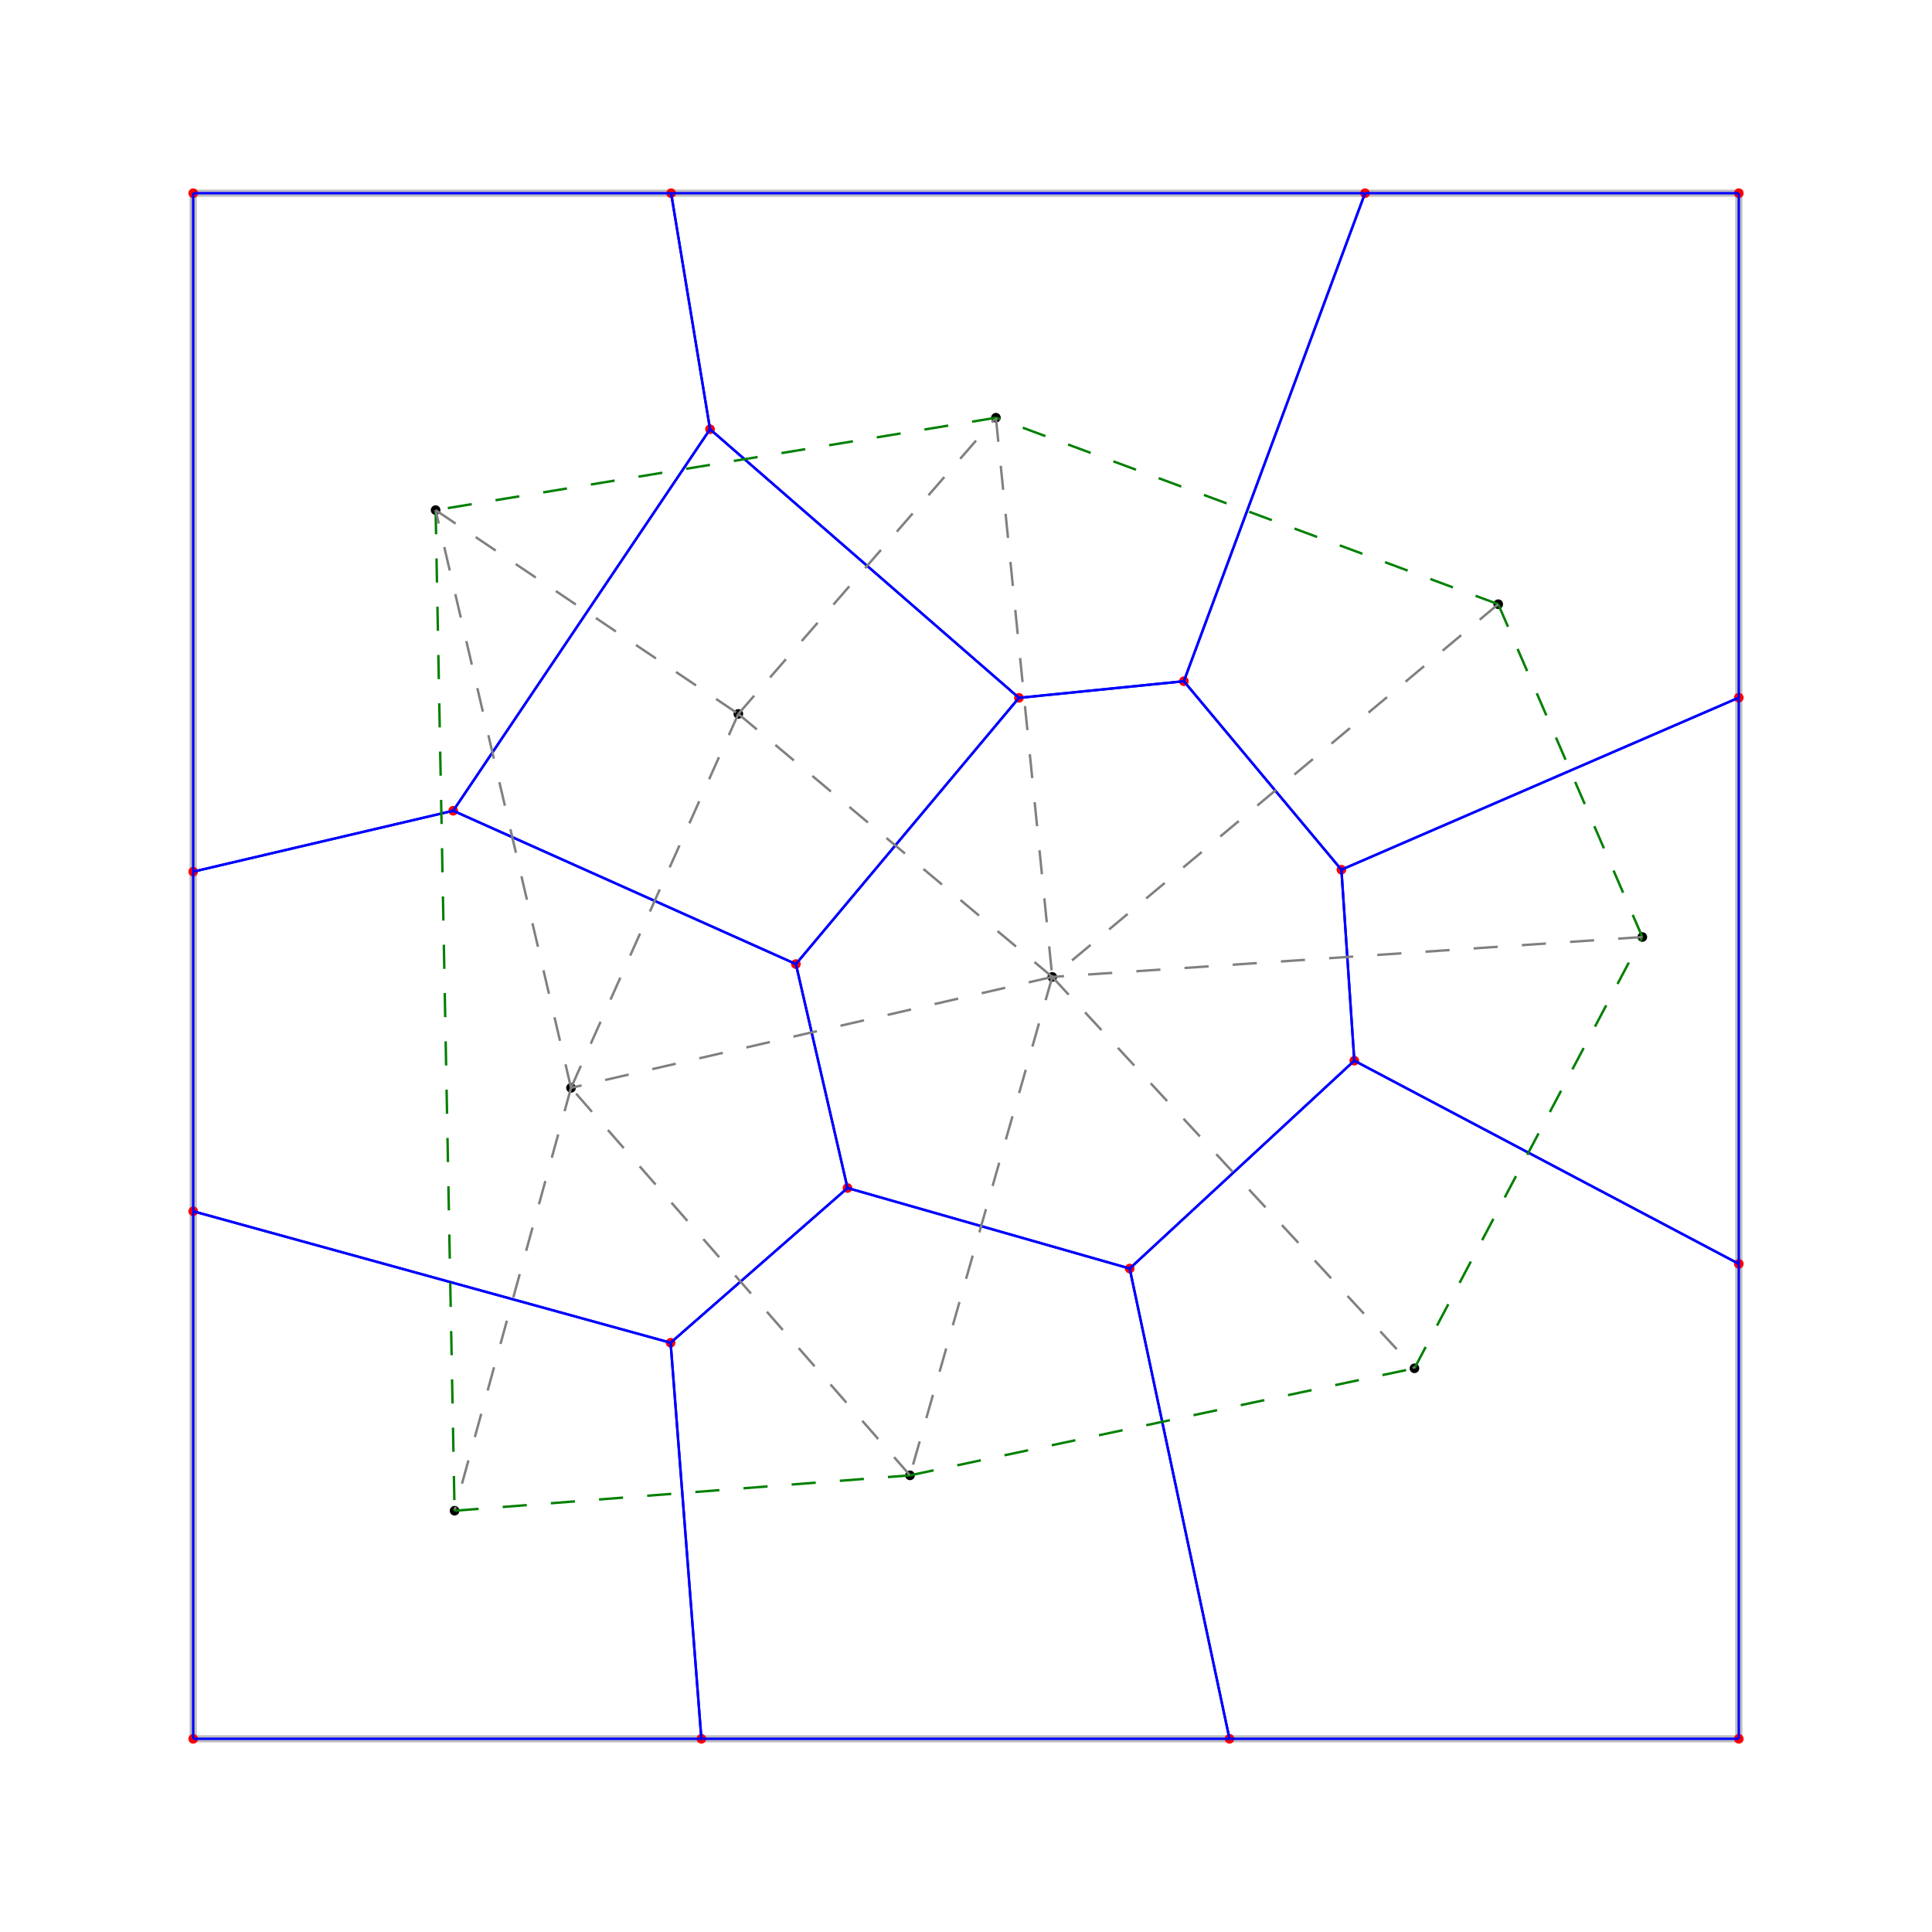 
<svg viewBox="0 0 800 800" xmlns="http://www.w3.org/2000/svg">
<rect width="100%" height="100%" fill="white" />
<rect x="80" y="80" width="640" height="640" style="fill-opacity:0;stroke-opacity:0.25;stroke-width:3;stroke:rgb(0,0,0)" />
    <circle id="pt_0" cx="412.383" cy="172.972" r="2" fill="black"/><circle id="pt_1" cx="620.382" cy="250.188" r="2" fill="black"/><circle id="pt_2" cx="180.38" cy="211.229" r="2" fill="black"/><circle id="pt_3" cx="680.05" cy="388.001" r="2" fill="black"/><circle id="pt_4" cx="585.691" cy="566.584" r="2" fill="black"/><circle id="pt_5" cx="435.723" cy="404.525" r="2" fill="black"/><circle id="pt_6" cx="305.73" cy="295.62" r="2" fill="black"/><circle id="pt_7" cx="236.447" cy="450.456" r="2" fill="black"/><circle id="pt_8" cx="188.223" cy="625.559" r="2" fill="black"/><circle id="pt_9" cx="376.81" cy="610.907" r="2" fill="black"/>
    <circle id="pt_0" cx="329.565" cy="399.204" r="2" fill="red"/><circle id="pt_1" cx="350.936" cy="491.921" r="2" fill="red"/><circle id="pt_2" cx="187.66" cy="335.707" r="2" fill="red"/><circle id="pt_3" cx="421.923" cy="288.963" r="2" fill="red"/><circle id="pt_4" cx="294.013" cy="177.735" r="2" fill="red"/><circle id="pt_5" cx="-195.857" cy="425.59" r="2" fill="red"/><circle id="pt_6" cx="277.682" cy="556.004" r="2" fill="red"/><circle id="pt_7" cx="467.783" cy="525.276" r="2" fill="red"/><circle id="pt_8" cx="490.211" cy="282.08" r="2" fill="red"/><circle id="pt_9" cx="555.443" cy="360.127" r="2" fill="red"/><circle id="pt_10" cx="560.791" cy="439.207" r="2" fill="red"/><circle id="pt_11" cx="80" cy="80" r="2" fill="red"/><circle id="pt_12" cx="80" cy="720" r="2" fill="red"/><circle id="pt_13" cx="720" cy="720" r="2" fill="red"/><circle id="pt_14" cx="720" cy="80" r="2" fill="red"/><circle id="pt_15" cx="6139342851.964" cy="3243882552.09" r="2" fill="red"/><circle id="pt_16" cx="6372056602.233" cy="-2758839371.904" r="2" fill="red"/><circle id="pt_17" cx="2416561909.807" cy="-6509571580.631" r="2" fill="red"/><circle id="pt_18" cx="-1129765882.095" cy="-6851125519.389" r="2" fill="red"/><circle id="pt_19" cx="-6942407983.054" cy="131412170.629" r="2" fill="red"/><circle id="pt_20" cx="537833536.194" cy="6922791201.149" r="2" fill="red"/><circle id="pt_21" cx="1441312596.229" cy="6792416463.576" r="2" fill="red"/><circle id="pt_22" cx="509.102" cy="720" r="2" fill="red"/><circle id="pt_23" cx="720" cy="523.33" r="2" fill="red"/><circle id="pt_24" cx="720" cy="288.881" r="2" fill="red"/><circle id="pt_25" cx="565.229" cy="80" r="2" fill="red"/><circle id="pt_26" cx="277.896" cy="80" r="2" fill="red"/><circle id="pt_27" cx="80" cy="360.938" r="2" fill="red"/><circle id="pt_28" cx="80" cy="501.562" r="2" fill="red"/><circle id="pt_29" cx="290.423" cy="720" r="2" fill="red"/>
    <line x1="490.211" y1="282.08" x2="565.229" y2="80" style="stroke:blue;stroke-width:1" /><line x1="565.229" y1="80" x2="277.896" y2="80" style="stroke:blue;stroke-width:1" /><line x1="277.896" y1="80" x2="294.013" y2="177.735" style="stroke:blue;stroke-width:1" /><line x1="294.013" y1="177.735" x2="421.923" y2="288.963" style="stroke:blue;stroke-width:1" /><line x1="421.923" y1="288.963" x2="490.211" y2="282.08" style="stroke:blue;stroke-width:1" /><line x1="555.443" y1="360.127" x2="720" y2="288.881" style="stroke:blue;stroke-width:1" /><line x1="720" y1="288.881" x2="720" y2="80" style="stroke:blue;stroke-width:1" /><line x1="720" y1="80" x2="565.229" y2="80" style="stroke:blue;stroke-width:1" /><line x1="565.229" y1="80" x2="490.211" y2="282.08" style="stroke:blue;stroke-width:1" /><line x1="490.211" y1="282.08" x2="555.443" y2="360.127" style="stroke:blue;stroke-width:1" /><line x1="294.013" y1="177.735" x2="277.896" y2="80" style="stroke:blue;stroke-width:1" /><line x1="277.896" y1="80" x2="80" y2="80" style="stroke:blue;stroke-width:1" /><line x1="80" y1="80" x2="80" y2="360.938" style="stroke:blue;stroke-width:1" /><line x1="80" y1="360.938" x2="187.66" y2="335.707" style="stroke:blue;stroke-width:1" /><line x1="187.66" y1="335.707" x2="294.013" y2="177.735" style="stroke:blue;stroke-width:1" /><line x1="560.791" y1="439.207" x2="720" y2="523.33" style="stroke:blue;stroke-width:1" /><line x1="720" y1="523.33" x2="720" y2="288.881" style="stroke:blue;stroke-width:1" /><line x1="720" y1="288.881" x2="555.443" y2="360.127" style="stroke:blue;stroke-width:1" /><line x1="555.443" y1="360.127" x2="560.791" y2="439.207" style="stroke:blue;stroke-width:1" /><line x1="467.783" y1="525.276" x2="509.102" y2="720" style="stroke:blue;stroke-width:1" /><line x1="509.102" y1="720" x2="720" y2="720" style="stroke:blue;stroke-width:1" /><line x1="720" y1="720" x2="720" y2="523.33" style="stroke:blue;stroke-width:1" /><line x1="720" y1="523.33" x2="560.791" y2="439.207" style="stroke:blue;stroke-width:1" /><line x1="560.791" y1="439.207" x2="467.783" y2="525.276" style="stroke:blue;stroke-width:1" /><line x1="329.565" y1="399.204" x2="350.936" y2="491.921" style="stroke:blue;stroke-width:1" /><line x1="350.936" y1="491.921" x2="467.783" y2="525.276" style="stroke:blue;stroke-width:1" /><line x1="467.783" y1="525.276" x2="560.791" y2="439.207" style="stroke:blue;stroke-width:1" /><line x1="560.791" y1="439.207" x2="555.443" y2="360.127" style="stroke:blue;stroke-width:1" /><line x1="555.443" y1="360.127" x2="490.211" y2="282.08" style="stroke:blue;stroke-width:1" /><line x1="490.211" y1="282.08" x2="421.923" y2="288.963" style="stroke:blue;stroke-width:1" /><line x1="421.923" y1="288.963" x2="329.565" y2="399.204" style="stroke:blue;stroke-width:1" /><line x1="329.565" y1="399.204" x2="421.923" y2="288.963" style="stroke:blue;stroke-width:1" /><line x1="421.923" y1="288.963" x2="294.013" y2="177.735" style="stroke:blue;stroke-width:1" /><line x1="294.013" y1="177.735" x2="187.66" y2="335.707" style="stroke:blue;stroke-width:1" /><line x1="187.66" y1="335.707" x2="329.565" y2="399.204" style="stroke:blue;stroke-width:1" /><line x1="329.565" y1="399.204" x2="187.66" y2="335.707" style="stroke:blue;stroke-width:1" /><line x1="187.66" y1="335.707" x2="80" y2="360.938" style="stroke:blue;stroke-width:1" /><line x1="80" y1="360.938" x2="80" y2="501.562" style="stroke:blue;stroke-width:1" /><line x1="80" y1="501.562" x2="277.682" y2="556.004" style="stroke:blue;stroke-width:1" /><line x1="277.682" y1="556.004" x2="350.936" y2="491.921" style="stroke:blue;stroke-width:1" /><line x1="350.936" y1="491.921" x2="329.565" y2="399.204" style="stroke:blue;stroke-width:1" /><line x1="277.682" y1="556.004" x2="80" y2="501.562" style="stroke:blue;stroke-width:1" /><line x1="80" y1="501.562" x2="80" y2="720" style="stroke:blue;stroke-width:1" /><line x1="80" y1="720" x2="290.423" y2="720" style="stroke:blue;stroke-width:1" /><line x1="290.423" y1="720" x2="277.682" y2="556.004" style="stroke:blue;stroke-width:1" /><line x1="277.682" y1="556.004" x2="290.423" y2="720" style="stroke:blue;stroke-width:1" /><line x1="290.423" y1="720" x2="509.102" y2="720" style="stroke:blue;stroke-width:1" /><line x1="509.102" y1="720" x2="467.783" y2="525.276" style="stroke:blue;stroke-width:1" /><line x1="467.783" y1="525.276" x2="350.936" y2="491.921" style="stroke:blue;stroke-width:1" /><line x1="350.936" y1="491.921" x2="277.682" y2="556.004" style="stroke:blue;stroke-width:1" />
    <line id="dedge_5" stroke-dasharray="10,10" x1="435.723" y1="404.525" x2="236.447" y2="450.456" style="stroke:grey;stroke-width:1" /><line id="dedge_8" stroke-dasharray="10,10" x1="236.447" y1="450.456" x2="305.73" y2="295.62" style="stroke:grey;stroke-width:1" /><line id="dedge_11" stroke-dasharray="10,10" x1="305.73" y1="295.62" x2="435.723" y2="404.525" style="stroke:grey;stroke-width:1" /><line id="dedge_12" stroke-dasharray="10,10" x1="305.73" y1="295.62" x2="412.383" y2="172.972" style="stroke:grey;stroke-width:1" /><line id="dedge_13" stroke-dasharray="10,10" x1="412.383" y1="172.972" x2="180.38" y2="211.229" style="stroke:green;stroke-width:1" /><line id="dedge_14" stroke-dasharray="10,10" x1="180.38" y1="211.229" x2="305.73" y2="295.62" style="stroke:grey;stroke-width:1" /><line id="dedge_15" stroke-dasharray="10,10" x1="180.38" y1="211.229" x2="188.223" y2="625.559" style="stroke:green;stroke-width:1" /><line id="dedge_17" stroke-dasharray="10,10" x1="236.447" y1="450.456" x2="180.38" y2="211.229" style="stroke:grey;stroke-width:1" /><line id="dedge_18" stroke-dasharray="10,10" x1="236.447" y1="450.456" x2="188.223" y2="625.559" style="stroke:grey;stroke-width:1" /><line id="dedge_19" stroke-dasharray="10,10" x1="188.223" y1="625.559" x2="376.81" y2="610.907" style="stroke:green;stroke-width:1" /><line id="dedge_20" stroke-dasharray="10,10" x1="376.81" y1="610.907" x2="236.447" y2="450.456" style="stroke:grey;stroke-width:1" /><line id="dedge_21" stroke-dasharray="10,10" x1="376.81" y1="610.907" x2="585.691" y2="566.584" style="stroke:green;stroke-width:1" /><line id="dedge_23" stroke-dasharray="10,10" x1="435.723" y1="404.525" x2="376.81" y2="610.907" style="stroke:grey;stroke-width:1" /><line id="dedge_25" stroke-dasharray="10,10" x1="620.382" y1="250.188" x2="412.383" y2="172.972" style="stroke:green;stroke-width:1" /><line id="dedge_26" stroke-dasharray="10,10" x1="412.383" y1="172.972" x2="435.723" y2="404.525" style="stroke:grey;stroke-width:1" /><line id="dedge_27" stroke-dasharray="10,10" x1="680.05" y1="388.001" x2="620.382" y2="250.188" style="stroke:green;stroke-width:1" /><line id="dedge_28" stroke-dasharray="10,10" x1="620.382" y1="250.188" x2="435.723" y2="404.525" style="stroke:grey;stroke-width:1" /><line id="dedge_30" stroke-dasharray="10,10" x1="585.691" y1="566.584" x2="680.05" y2="388.001" style="stroke:green;stroke-width:1" /><line id="dedge_31" stroke-dasharray="10,10" x1="680.05" y1="388.001" x2="435.723" y2="404.525" style="stroke:grey;stroke-width:1" /><line id="dedge_32" stroke-dasharray="10,10" x1="435.723" y1="404.525" x2="585.691" y2="566.584" style="stroke:grey;stroke-width:1" />
    
</svg>